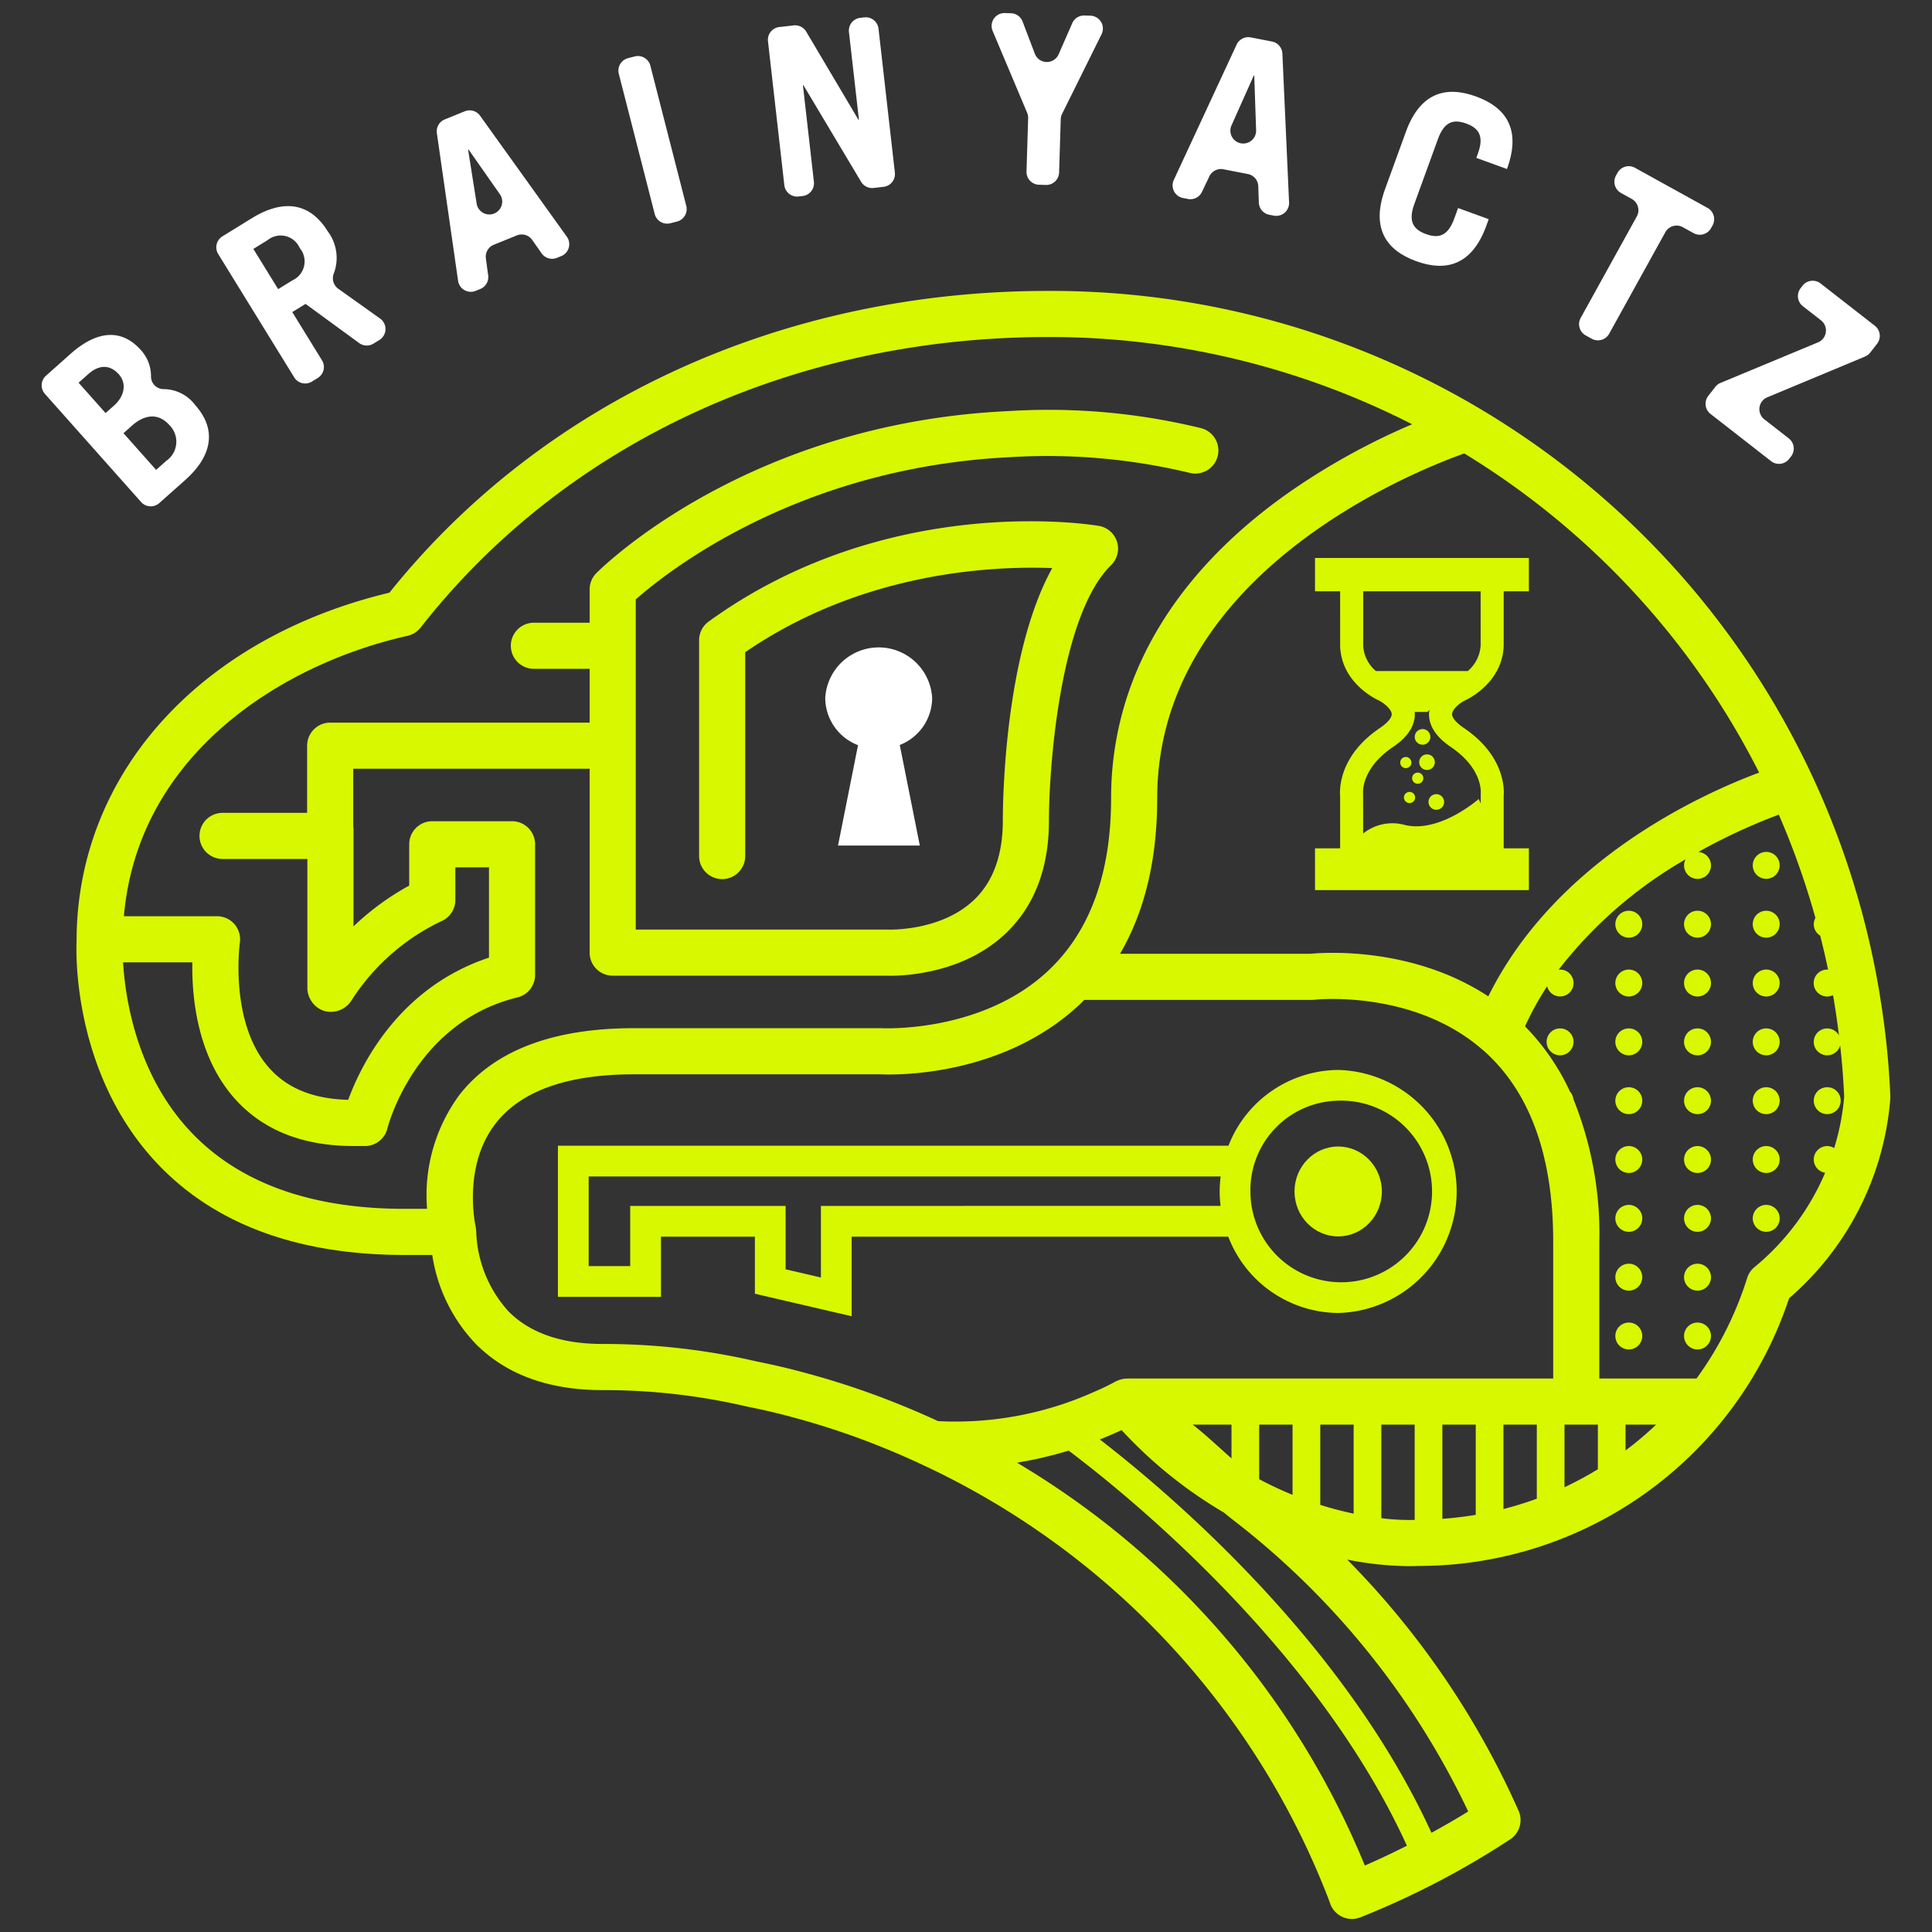 <svg id="Layer_1" data-name="Layer 1" xmlns="http://www.w3.org/2000/svg" viewBox="0 0 200 200">
  <rect x="0" y="0" width="200" height="200" fill="#333333" stroke="none"/>
  <g>
    <g class="brainyactz">
      <path style="fill:#fff" d="M4.65,40.774a1.331,1.331,0,0,1,.11-1.88l2.548-2.267c2.703-2.404,5.263-2.652,7.276-.387a3.99,3.99,0,0,1,1.047,2.764,1.312,1.312,0,0,0,1.333,1.278,4.112,4.112,0,0,1,3.259,1.673c2.323,2.611,1.625,5.358-1.042,7.73l-2.694,2.396a1.332,1.332,0,0,1-1.88-.11Zm6.28,1.987.876-.779c1.133-1.008,1.297-2.331.501-3.226-.861-.968-1.979-1.086-3.167-.03l-1.005.893Zm5.231,5.882,1.06-.943a2.412,2.412,0,0,0,.304-3.705c-1.121-1.26-2.55-1.101-3.865.069l-.877.779Z"></path>
      <path style="fill:#fff" d="M38.664,35.571a1.331,1.331,0,0,1-1.484-.058L31.631,31.459l-1.375.847,3.075,4.989a1.331,1.331,0,0,1-.435,1.832l-.606.374a1.332,1.332,0,0,1-1.832-.435L22.59,26.298a1.331,1.331,0,0,1,.435-1.832l3.031-1.868c3.457-2.13,6.128-1.478,7.873,1.354a4.56,4.56,0,0,1,.654,4.282,1.352,1.352,0,0,0,.423,1.651l4.342,3.092a1.332,1.332,0,0,1-.074,2.218Zm-9.87-5.639,1.479-.912a2.15,2.15,0,0,0,.757-3.34,2.149,2.149,0,0,0-3.323-.823l-1.479.911Z"></path>
      <path style="fill:#fff" d="M47.42,29.066,45.224,13.785a1.332,1.332,0,0,1,.817-1.423l2.072-.841a1.332,1.332,0,0,1,1.583.458l8.983,12.524a1.331,1.331,0,0,1-.581,2.01l-.441.179a1.332,1.332,0,0,1-1.591-.469l-.972-1.385a1.331,1.331,0,0,0-1.591-.469l-2.387.969a1.332,1.332,0,0,0-.819,1.413l.238,1.753a1.331,1.331,0,0,1-.819,1.413l-.478.194A1.332,1.332,0,0,1,47.42,29.066Zm3.737-6.963h0a1.331,1.331,0,0,0,.59-1.998L48.504,15.477l-.046.018.884,5.582A1.332,1.332,0,0,0,51.157,22.104Z"></path>
      <path style="fill:#fff" d="M67.775,22.151,64.058,7.639a1.331,1.331,0,0,1,.959-1.62l.687-.176a1.331,1.331,0,0,1,1.621.959L71.043,21.314a1.332,1.332,0,0,1-.959,1.62l-.688.176A1.331,1.331,0,0,1,67.775,22.151Z"></path>
      <path style="fill:#fff" d="M81.194,19.169,79.501,4.272a1.332,1.332,0,0,1,1.173-1.474L82.162,2.63a1.332,1.332,0,0,1,1.296.644l5.409,9.127.049-.006L87.883,3.32A1.332,1.332,0,0,1,89.055,1.846l.415-.047a1.331,1.331,0,0,1,1.474,1.173l1.693,14.896a1.332,1.332,0,0,1-1.172,1.473l-1.03.117a1.331,1.331,0,0,1-1.294-.64L83.167,8.815l-.049.006,1.137,9.999a1.331,1.331,0,0,1-1.172,1.473l-.416.047A1.331,1.331,0,0,1,81.194,19.169Z"></path>
      <path style="fill:#fff" d="M109.59,5.62,111,2.401a1.332,1.332,0,0,1,1.26-.796l.621.019a1.332,1.332,0,0,1,1.152,1.922l-4.087,8.244a1.331,1.331,0,0,0-.138.55l-.17,5.516a1.331,1.331,0,0,1-1.372,1.29l-.712-.022a1.331,1.331,0,0,1-1.29-1.372l.17-5.515a1.332,1.332,0,0,0-.104-.558L102.757,3.2a1.331,1.331,0,0,1,1.268-1.848l.63.02a1.331,1.331,0,0,1,1.203.858l1.267,3.33A1.331,1.331,0,0,0,109.59,5.62Z"></path>
      <path style="fill:#fff" d="M121.51,18.631l6.505-14.012a1.332,1.332,0,0,1,1.462-.747l2.198.427a1.332,1.332,0,0,1,1.077,1.247l.693,15.409a1.331,1.331,0,0,1-1.584,1.367l-.47-.091a1.331,1.331,0,0,1-1.077-1.261l-.058-1.694a1.332,1.332,0,0,0-1.077-1.261l-2.531-.491a1.331,1.331,0,0,0-1.457.737L124.43,19.86a1.331,1.331,0,0,1-1.457.737l-.509-.099A1.332,1.332,0,0,1,121.51,18.631Zm6.936-3.798.002,0a1.331,1.331,0,0,0,1.584-1.353L129.84,7.829l-.048-.01-2.308,5.163A1.331,1.331,0,0,0,128.446,14.833Z"></path>
      <path style="fill:#fff" d="M146.405,21.137c-.668,1.838-.048,2.636,1.215,3.096,1.265.459,2.253.246,2.92-1.593l.401-1.103,3.17,1.153-.25.69c-1.487,4.089-4.181,4.775-7.26,3.656s-4.705-3.375-3.218-7.465l2.155-5.928c1.487-4.091,4.181-4.776,7.26-3.656s4.705,3.374,3.218,7.465L156,17.497l-3.171-1.153.167-.46c.669-1.838.048-2.636-1.216-3.096s-2.253-.246-2.919,1.592Z"></path>
      <path style="fill:#fff" d="M177.283,23.335l-.155.28a1.331,1.331,0,0,1-1.809.52l-1.116-.617a1.332,1.332,0,0,0-1.809.521l-5.811,10.506a1.331,1.331,0,0,1-1.81.521l-.621-.344a1.331,1.331,0,0,1-.521-1.81l5.811-10.506a1.331,1.331,0,0,0-.52-1.809l-1.115-.617a1.332,1.332,0,0,1-.52-1.809l.155-.28a1.331,1.331,0,0,1,1.81-.521l7.512,4.154A1.332,1.332,0,0,1,177.283,23.335Z"></path>
      <path style="fill:#fff" d="M188.466,29.344l5.615,4.377a1.331,1.331,0,0,1,.232,1.869l-.711.912a1.333,1.333,0,0,1-.538.41l-10.115,4.218a1.331,1.331,0,0,0-.306,2.279l2.533,1.975a1.331,1.331,0,0,1,.232,1.869l-.197.253a1.331,1.331,0,0,1-1.869.232l-6.27-4.888a1.332,1.332,0,0,1-.232-1.869l.725-.93a1.333,1.333,0,0,1,.539-.411l10.097-4.2a1.331,1.331,0,0,0,.307-2.28l-1.875-1.461a1.332,1.332,0,0,1-.232-1.869l.197-.253A1.332,1.332,0,0,1,188.466,29.344Z"></path>
    </g>
	<g class="key">
	    <path style="fill:#d8f800" d="M138.528,135.919a12.583,12.583,0,0,0,0-25.158,12.288,12.288,0,0,0-11.357,7.841H57.756v15.651H68.423v-6.234H78.145v5.906l10.019,2.333v-8.239h38.985A12.289,12.289,0,0,0,138.528,135.919Zm0-21.975a9.401,9.401,0,1,1-9.085,9.396A9.255,9.255,0,0,1,138.528,113.944Zm-53.547,10.891v7.412l-3.653-.85v-6.562H65.24v6.234H60.939v-9.285h65.425a11.753,11.753,0,0,0-.009,3.05Z"></path>
	    <ellipse style="fill:#d8f800" cx="138.528" cy="123.34" rx="4.521" ry="4.653"></ellipse>
	</g>
	<g class="keyhole">
    	<path style="fill:#fff" d="M88.823,77.14,86.751,87.532h8.468l-2.075-10.41a5.267,5.267,0,0,0,3.354-4.839,5.542,5.542,0,0,0-11.07,0A5.27,5.27,0,0,0,88.823,77.14Z"></path>
	</g>
	<g class="brain">
    	<path style="fill:#d8f800" d="M195.685,113.464a84.787,84.787,0,0,0-1.073-10.353c-.006-.065-.014-.128-.025-.192a86.961,86.961,0,0,0-86.073-72.805c-27.49,0-52.295,11.375-68.2,31.239-19.707,4.724-32.39,18.855-32.387,36.072-.03.549-.609,13.575,8.389,23.062,5.934,6.255,14.534,9.427,25.562,9.427h2.869a16.988,16.988,0,0,0,4.484,9.186c3.151,3.187,7.565,4.803,13.12,4.803a65.112,65.112,0,0,1,14.96,1.7c1.728.346,3.294.713,4.798,1.126a79.619,79.619,0,0,1,8.246,2.702c1.887.742,3.562,1.46,5.123,2.197l.004.001.005.003a82.223,82.223,0,0,1,41.73,44.158q.259.627.476,1.254a2.388,2.388,0,0,0,3.141,1.435,86.629,86.629,0,0,0,15.5-8.071,2.387,2.387,0,0,0,.869-2.96,87.649,87.649,0,0,0-17.738-26,33.618,33.618,0,0,0,6.409.68c.446,0,.757-.013.914-.022a40.396,40.396,0,0,0,38.416-27.707,30.477,30.477,0,0,0,10.475-20.601C195.686,113.702,195.688,113.559,195.685,113.464ZM182.105,79.98c-6.089,2.269-21.068,9.09-28.036,23.162-7.906-5.197-17.066-4.537-18.415-4.407h-19.71c2.557-4.373,3.85-9.762,3.85-16.103,0-23.227,26.504-33.814,31.785-35.692A82.059,82.059,0,0,1,182.105,79.98ZM19.814,117.234c-5.684-5.969-6.849-13.904-7.073-17.613h7.17c-.062,3.482.457,9.56,4.248,13.948,2.906,3.362,7.089,5.067,12.433,5.067H37.786a2.388,2.388,0,0,0,2.32-1.826c.026-.109,2.767-10.952,13.465-13.56a2.388,2.388,0,0,0,1.822-2.32V87.4a2.388,2.388,0,0,0-2.387-2.388H44.749A2.388,2.388,0,0,0,42.362,87.4v4.275a27.288,27.288,0,0,0-5.769,4.225V85.809a2.338,2.338,0,0,0-.025-.247V79.58H61.038V98.615a2.388,2.388,0,0,0,2.388,2.387L91.759,101c.037.002.188.009.432.009,1.658,0,7.633-.3,11.931-4.392,2.962-2.821,4.465-6.749,4.465-11.674.002-5.609,1.159-21.291,6.435-26.442a2.387,2.387,0,0,0-1.271-4.062c-.884-.15-21.889-3.5-40.393,9.905a2.387,2.387,0,0,0-.987,1.934V88.619a2.387,2.387,0,0,0,4.775,0V67.514c12.018-8.234,25.293-8.954,31.782-8.705-4.957,8.95-5.115,24.176-5.115,26.133,0,3.553-.996,6.31-2.959,8.194-3.422,3.283-8.804,3.102-8.978,3.092H65.813V62.055c3.135-2.78,16.779-13.69,38.819-14.732a62.888,62.888,0,0,1,18.582,1.642,2.388,2.388,0,0,0,1.144-4.636,66.538,66.538,0,0,0-20.06-1.768c-26.88,1.27-41.938,16.139-42.566,16.772a2.384,2.384,0,0,0-.693,1.682v3.448h-5.77a2.387,2.387,0,0,0,0,4.775h5.77v5.568H34.18a2.388,2.388,0,0,0-2.387,2.387v6.953H23.039a2.387,2.387,0,0,0,0,4.775h8.779v13.378a2.303,2.303,0,0,0,.043.428c.013.074.036.145.056.216.017.061.034.121.056.18a2.362,2.362,0,0,0,.101.23c.028.057.058.112.09.166.034.057.068.115.107.169a2.464,2.464,0,0,0,1.305.968,2.529,2.529,0,0,0,2.771-1.029A22.541,22.541,0,0,1,45.626,95.39a2.386,2.386,0,0,0,1.511-2.22V89.788h3.482v9.345c-9.326,3.095-13.238,11.085-14.573,14.722-3.662-.1-6.368-1.212-8.259-3.393-4.068-4.687-2.967-12.804-2.956-12.881a2.388,2.388,0,0,0-2.363-2.733H12.826C14.288,78.02,29.264,68.716,42.189,65.82a2.381,2.381,0,0,0,1.357-.858C58.517,45.85,82.197,34.888,108.515,34.888a82.602,82.602,0,0,1,37.67,9.032,70.498,70.498,0,0,0-12.967,7.204c-11.906,8.444-18.198,19.34-18.198,31.508,0,7.766-2.174,13.76-6.463,17.812-6.875,6.499-17.097,6.004-17.343,5.994H65.613c-8.373,0-14.436,2.309-18.021,6.861A17.522,17.522,0,0,0,44.21,125.138H41.878C32.232,125.138,24.809,122.478,19.814,117.234ZM83.363,142.121c-1.603-.441-3.275-.833-5.093-1.197a70.095,70.095,0,0,0-15.918-1.798c-4.211,0-7.471-1.128-9.691-3.351a12.881,12.881,0,0,1-3.359-8.223c0-.021-.005-.042-.005-.063-.001-.059-.01-.117-.015-.176a2.379,2.379,0,0,0-.038-.294c-.003-.015-.002-.031-.006-.046-.014-.062-1.413-6.282,2.131-10.749,2.638-3.325,7.431-5.011,14.245-5.011l25.456-.005c.5.033,12.322.654,20.731-7.259.151-.142.293-.293.44-.439h23.538a2.336,2.336,0,0,0,.275-.016c.1-.013,10.089-1.086,17.277,5.053a2.385,2.385,0,0,0,.204.173c.028.025.057.047.084.071,4.756,4.236,7.168,10.873,7.168,19.727v14.185h-44.08c-.028,0-.062.009-.091.01a2.386,2.386,0,0,0-.411.044c-.033.006-.062.014-.095.022a2.385,2.385,0,0,0-.437.15c-.025.011-.053.014-.077.026l-.06.032-.006.003c-.768.415-1.518.778-2.28,1.1a35.076,35.076,0,0,1-14.475,3.069q-.725,0-1.443-.036c-.079-.004-.157-.008-.235-.013-1.537-.713-3.175-1.411-4.997-2.127A84.044,84.044,0,0,0,83.363,142.121Zm65.951,5.358h3.455v9.336q-1.704.288-3.455.413Zm6.321,0H159.09v7.665a35.709,35.709,0,0,1-3.455,1.07Zm6.321,0H165.41v4.618a35.571,35.571,0,0,1-3.454,1.86Zm-28.15,0v7.267a37.88,37.88,0,0,1-3.455-1.623v-5.644Zm-6.321,3.494c-.411-.365-.809-.722-1.183-1.059-1.043-.942-1.947-1.754-2.841-2.436h4.024Zm9.188-3.494h3.455V156.69c-1.06-.221-2.219-.516-3.455-.906Zm-31.386,3.941c.132-.021.261-.054.393-.076.63-.108,1.256-.228,1.877-.365.266-.059.53-.126.795-.191.515-.125,1.027-.259,1.536-.405.245-.07.491-.14.735-.215,5.624,4.223,25.586,20.211,35.019,40.899-1.429.72-2.876,1.412-4.354,2.052A86.878,86.878,0,0,0,105.286,151.42Zm22.181,5.786a82.993,82.993,0,0,1,24.519,30.317c-1.24.771-2.514,1.5-3.804,2.207-9.095-19.868-27.07-35.116-34.328-40.718.436-.177.873-.351,1.303-.544.312-.131.628-.273.95-.422a46.218,46.218,0,0,0,10.599,8.539C126.957,156.79,127.199,156.992,127.468,157.206Zm15.526-.045v-9.682h3.454v9.863A22.898,22.898,0,0,1,142.994,157.161Zm25.282-7.01v-2.672h3.165A35.525,35.525,0,0,1,168.276,150.151Zm21.599-31.303a1.389,1.389,0,1,0-.938,2.557,25.639,25.639,0,0,1-7.305,9.759,2.372,2.372,0,0,0-.765,1.131,35.98,35.98,0,0,1-5.243,10.409H165.562V128.518a37.187,37.187,0,0,0-2.685-14.74,1.38,1.38,0,0,0-.349-.768,23.973,23.973,0,0,0-4.656-6.761,30.958,30.958,0,0,1,2.283-4.144,1.391,1.391,0,1,0,1.346-1.734,1.371,1.371,0,0,0-.156.016,44.904,44.904,0,0,1,13.146-11.43,1.377,1.377,0,0,0-.156.627,1.393,1.393,0,1,0,1.47-1.385,60.438,60.438,0,0,1,8.337-3.867,82.522,82.522,0,0,1,3.789,10.691,1.371,1.371,0,0,0,.495,1.833q.444,1.746.817,3.524c-.03-.002-.058-.009-.088-.009a1.393,1.393,0,1,0,.595,2.647c.032.182.073.36.104.543q.007.096.023.191c.192,1.14.349,2.286.491,3.43a1.391,1.391,0,1,0,.125,1.035c.198,1.789.341,3.572.415,5.326A25.322,25.322,0,0,1,189.875,118.847Zm-19.869,19.455a1.393,1.393,0,1,1-1.393-1.393A1.393,1.393,0,0,1,170.007,138.302Zm7.113,0a1.393,1.393,0,1,1-1.393-1.393A1.393,1.393,0,0,1,177.12,138.302Zm-7.113-6.09a1.393,1.393,0,1,1-1.393-1.393A1.393,1.393,0,0,1,170.007,132.213Zm7.113,0a1.393,1.393,0,1,1-1.393-1.393A1.393,1.393,0,0,1,177.12,132.213Zm-7.113-6.09a1.393,1.393,0,1,1-1.393-1.393A1.393,1.393,0,0,1,170.007,126.123Zm7.113,0a1.393,1.393,0,1,1-1.393-1.393A1.393,1.393,0,0,1,177.12,126.123Zm7.113,0A1.393,1.393,0,1,1,182.84,124.73,1.393,1.393,0,0,1,184.233,126.123Zm-14.226-6.09a1.393,1.393,0,1,1-1.393-1.393A1.393,1.393,0,0,1,170.007,120.034Zm7.113,0a1.393,1.393,0,1,1-1.393-1.393A1.393,1.393,0,0,1,177.12,120.034Zm7.113,0a1.393,1.393,0,1,1-1.393-1.393A1.393,1.393,0,0,1,184.233,120.034Zm-14.226-6.09a1.393,1.393,0,1,1-1.393-1.393A1.393,1.393,0,0,1,170.007,113.944Zm7.113,0a1.393,1.393,0,1,1-1.393-1.393A1.393,1.393,0,0,1,177.12,113.944Zm7.113,0a1.393,1.393,0,1,1-1.393-1.393A1.393,1.393,0,0,1,184.233,113.944Zm-21.34-6.09a1.393,1.393,0,1,1-1.393-1.393A1.393,1.393,0,0,1,162.894,107.855Zm7.113,0a1.393,1.393,0,1,1-1.393-1.393A1.393,1.393,0,0,1,170.007,107.855Zm7.113,0a1.393,1.393,0,1,1-1.393-1.393A1.393,1.393,0,0,1,177.12,107.855Zm7.113,0a1.393,1.393,0,1,1-1.393-1.393A1.393,1.393,0,0,1,184.233,107.855Zm-14.226-6.09a1.393,1.393,0,1,1-1.393-1.393A1.393,1.393,0,0,1,170.007,101.765Zm7.113,0a1.393,1.393,0,1,1-1.393-1.393A1.393,1.393,0,0,1,177.12,101.765Zm7.113,0a1.393,1.393,0,1,1-1.393-1.393A1.393,1.393,0,0,1,184.233,101.765Zm-14.226-6.09a1.393,1.393,0,1,1-1.393-1.393A1.393,1.393,0,0,1,170.007,95.675Zm7.113,0a1.393,1.393,0,1,1-1.393-1.393A1.393,1.393,0,0,1,177.12,95.675Zm7.113,0a1.393,1.393,0,1,1-1.393-1.393A1.393,1.393,0,0,1,184.233,95.675Zm6.315,18.268a1.393,1.393,0,1,1-1.393-1.393A1.393,1.393,0,0,1,190.548,113.944Zm-6.315-24.358a1.393,1.393,0,1,1-1.393-1.393A1.393,1.393,0,0,1,184.233,89.586ZM136.129,61.21H138.73l.001,5.692c.146,3.907,3.914,5.571,4.012,5.61.431.216,1.292.867,1.327,1.394.025.383-.421.915-1.223,1.458-4.257,2.879-4.178,6.376-4.117,7.059V87.82h-2.601v4.323H158.271V87.82h-2.61V82.423c.061-.683.14-4.18-4.117-7.059-.8-.542-1.246-1.073-1.223-1.456.031-.505.813-1.134,1.265-1.368.16-.068,3.928-1.732,4.075-5.683V61.21h2.61V57.758H136.129Zm17.157,20.98-.002.981-.209-.459s-4.004,3.542-7.622,2.695a4.84,4.84,0,0,0-4.34.877l-.007-4.077c-.011-.106-.26-2.607,3.078-4.866,1.592-1.076,2.355-2.284,2.268-3.592-.001-.016-.008-.03-.009-.046h1.32l.226-.211c-.014.087-.044.166-.05.257-.087,1.308.676,2.516,2.268,3.592C153.544,79.6,153.296,82.102,153.286,82.19Zm-.011-15.377a3.76,3.76,0,0,1-1.33,2.656h-9.508a3.71,3.71,0,0,1-1.32-2.611V61.21h12.156Zm-6.821,9.47a.808.808,0,1,1,.808.808A.808.808,0,0,1,146.454,76.283Zm1.27,3.426a.808.808,0,1,1,.808-.808A.808.808,0,0,1,147.725,79.709Zm-2.194-.192a.578.578,0,1,1,.578-.578A.578.578,0,0,1,145.53,79.517Zm1.809,1.039a.578.578,0,1,1-.578-.578A.578.578,0,0,1,147.34,80.556Zm-.847,2.002a.577.577,0,1,1-.578-.578A.577.577,0,0,1,146.493,82.558Zm3.003.462a.808.808,0,1,1-.808-.808A.808.808,0,0,1,149.495,83.02Z"></path>
	</g>
  </g>
</svg>
